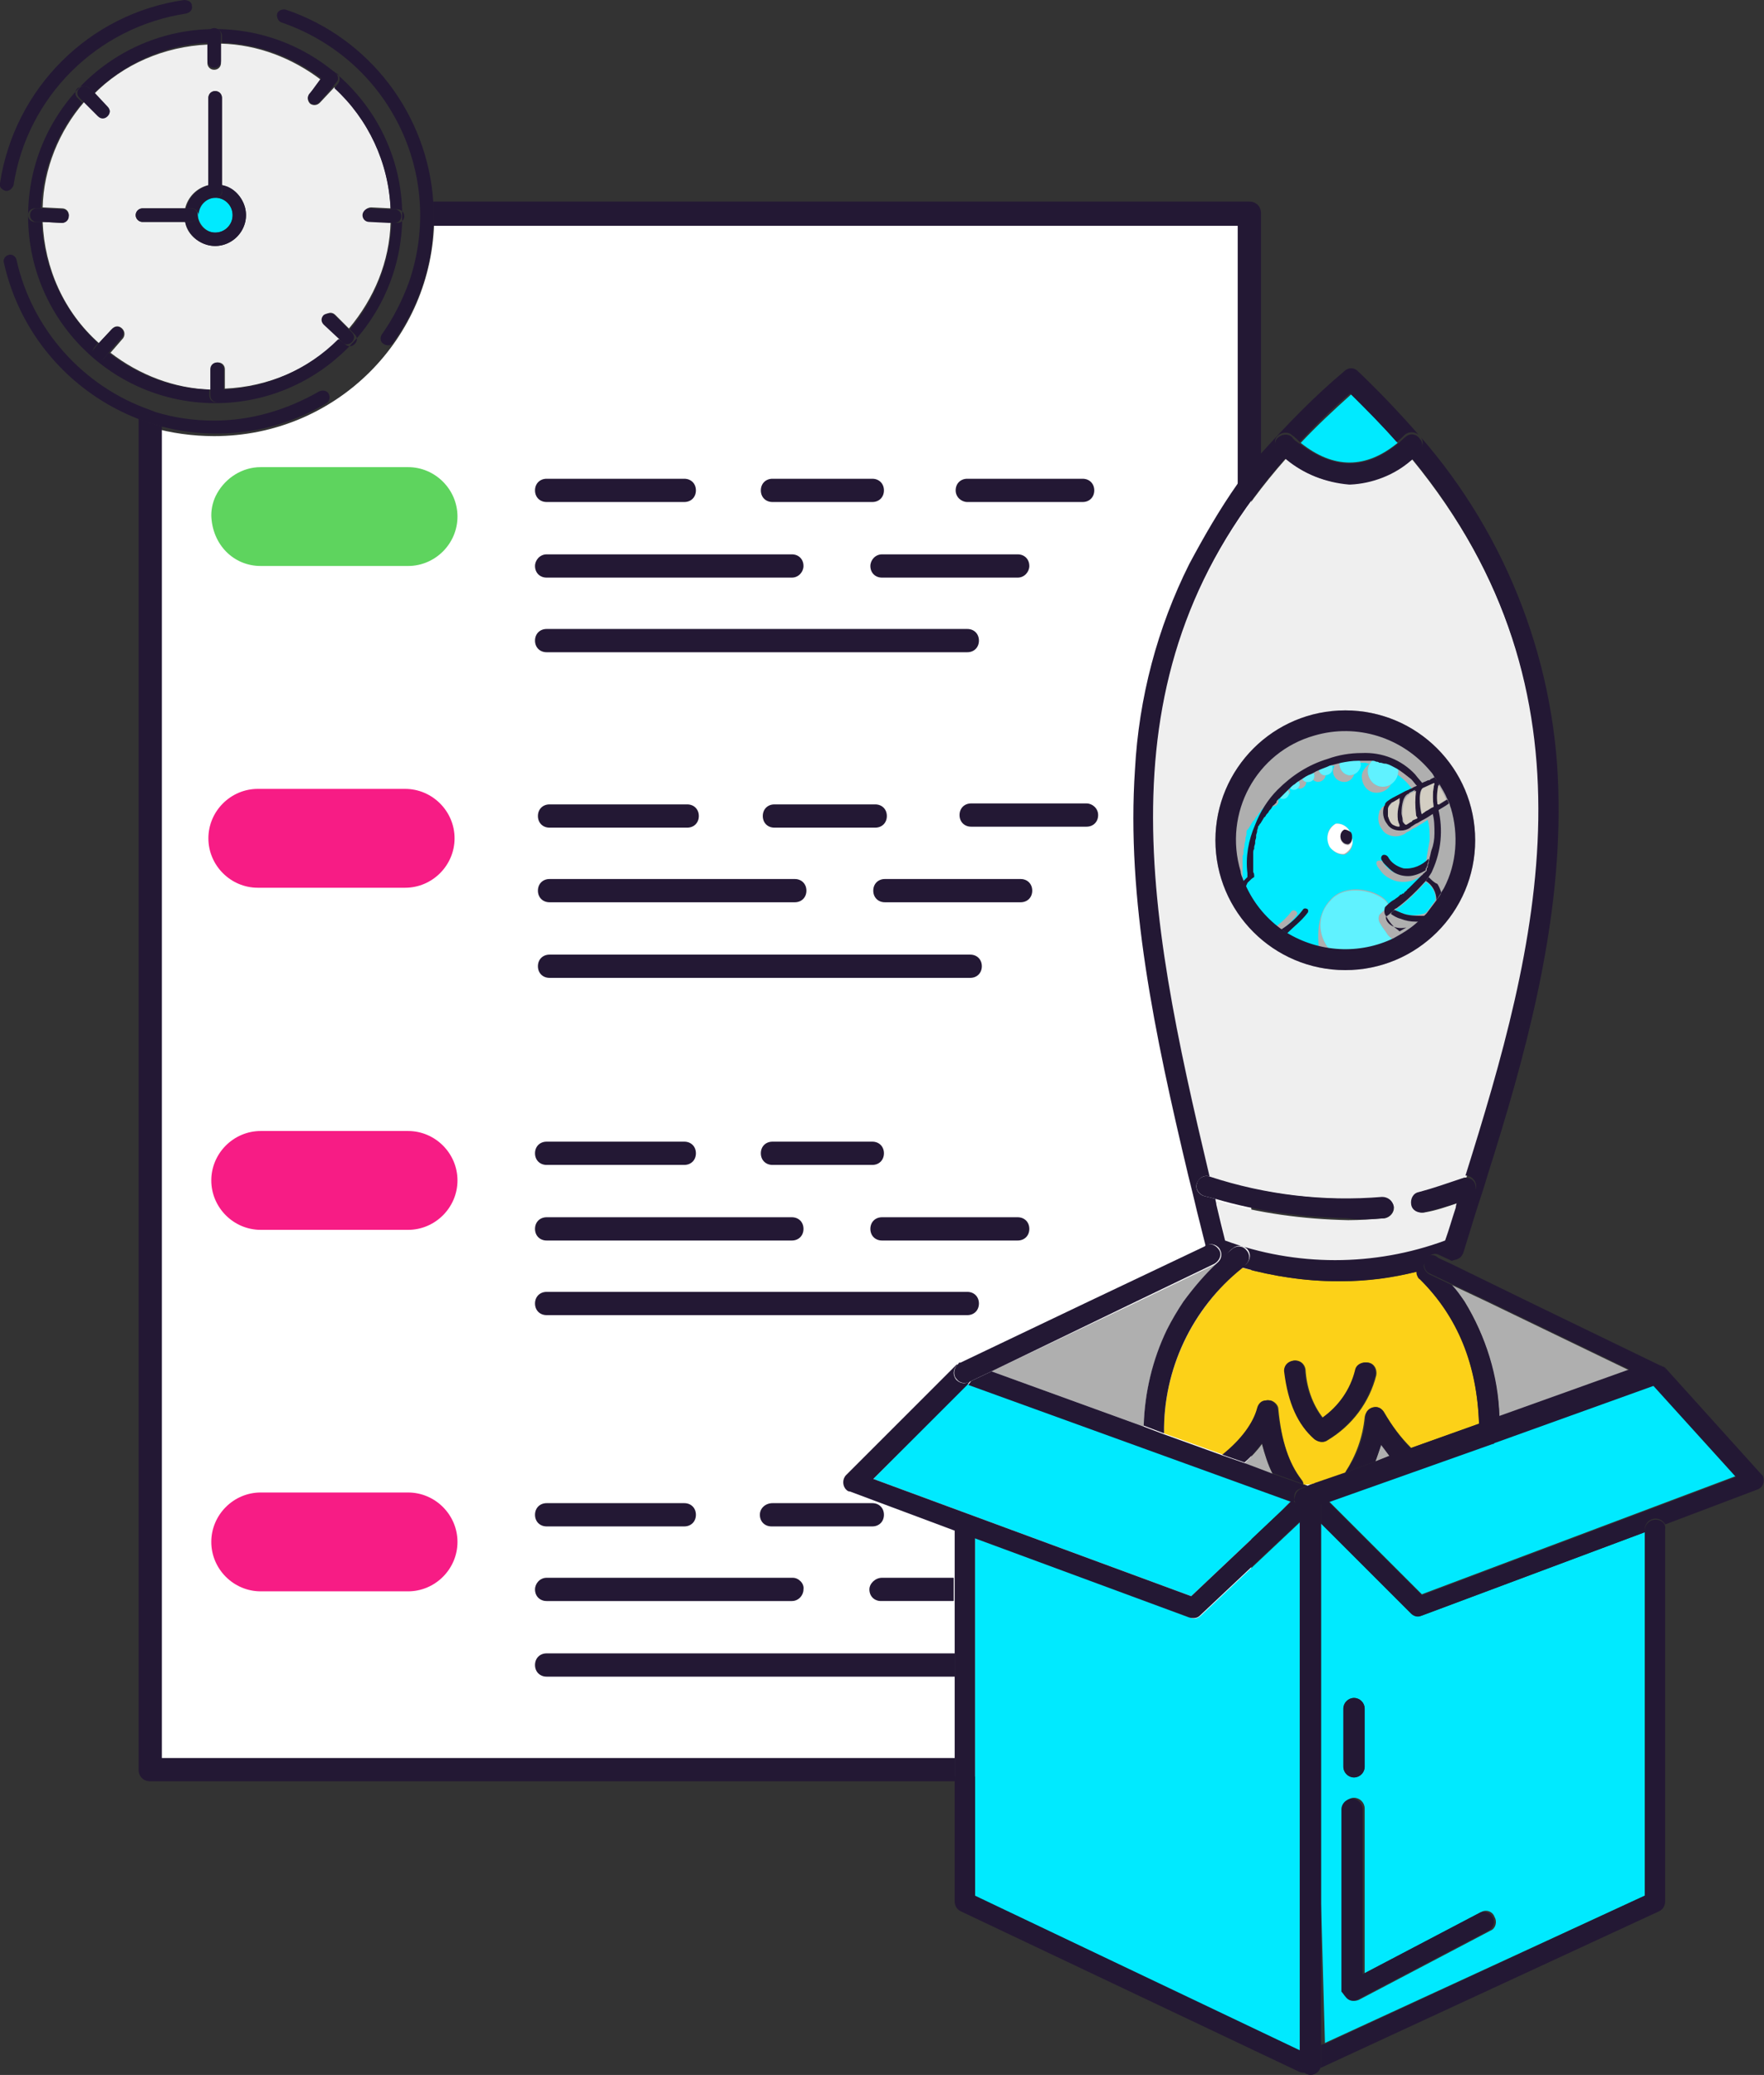 <?xml version="1.0" encoding="UTF-8"?> <!-- Generator: Adobe Illustrator 22.0.1, SVG Export Plug-In . SVG Version: 6.00 Build 0) --> <svg xmlns="http://www.w3.org/2000/svg" xmlns:xlink="http://www.w3.org/1999/xlink" id="Layer_1" x="0px" y="0px" viewBox="0 0 182 214.1" xml:space="preserve"><rect x="0" y="0" width="182" height="214.1" fill="#333333" stroke="none"/> <title>Changelogs_Releases</title> <path fill="#FFFFFF" d="M44.8,21.9c0,0.2,0,0.4,0,0.6C44.7,35,34.6,45,22.1,45c-2.2,0-4.4-0.3-6.5-0.9v139.2h113.5V21.9H44.8z"></path> <circle fill="#AFAFAF" cx="138.7" cy="86.5" r="16.3"></circle> <polygon fill="none" points="136.3,196.3 136.3,211 136.6,210.9 136.7,210.9 136.7,210.8 "></polygon> <path fill="none" d="M148.4,90c-0.1,0.2-0.2,0.4-0.3,0.6c0.3,0.3,0.6,0.7,0.8,1.2c1.3-2.6,1.5-5.5,0.7-8.2c-0.2,0.1-0.3,0.2-0.5,0.3 C149.5,85.9,149.2,88.1,148.4,90z"></path> <path fill="none" d="M98.9,140.7C99,140.7,99,140.7,98.9,140.7L98.9,140.7c0.1-0.1,0.1-0.1,0.1-0.1l13.2-6.3l12-5.7 c-0.3-1.2-0.6-2.4-0.9-3.6c-0.3-1.2-0.6-2.5-0.9-3.7c-3.4-14.6-6.4-28.5-5.5-41.9c0.6-10.6,4.3-20.9,10.7-29.4V23.3H56.8 c-1.6,11.1-8.8,20.5-19,25.1h4.3c2.8,0,5.1,2.3,5.1,5.1s-2.3,5.1-5.1,5.1H26.9c-2.8,0-5-2.3-5.1-5.1c0-0.8,0.2-1.6,0.6-2.3 c-1.9-0.1-3.9-0.4-5.7-0.9v131.3h81.8V173H56.4c-0.7,0-1.2-0.5-1.2-1.2s0.5-1.2,1.2-1.2h42.1v-5.3H91c-0.7,0-1.2-0.6-1.2-1.2 c0-0.7,0.5-1.2,1.2-1.2h7.5V158l-10.7-4c-0.6-0.2-0.8-0.8-0.6-1.4c0.1-0.1,0.1-0.3,0.2-0.4l11.4-11.4 C98.8,140.8,98.8,140.8,98.9,140.7C98.9,140.8,98.9,140.8,98.9,140.7L98.9,140.7z M26.6,81.5h15.2c2.8,0,5.1,2.3,5.1,5.1 s-2.3,5.1-5.1,5.1H26.6c-2.8,0-5.1-2.3-5.1-5.1S23.8,81.5,26.6,81.5z M42.1,164.1H26.9c-2.8,0-5.1-2.3-5.1-5.1s2.3-5.1,5.1-5.1l0,0 h15.2c2.8,0,5.1,2.3,5.1,5.1S44.9,164.1,42.1,164.1z M42.1,126.8H26.9c-2.8,0-5.1-2.3-5.1-5.1s2.3-5.1,5.1-5.1l0,0h15.2 c2.8,0,5.1,2.3,5.1,5.1S44.9,126.8,42.1,126.8z M105,128H91c-0.7,0-1.2-0.5-1.2-1.2s0.5-1.2,1.2-1.2h14c0.7,0,1.2,0.5,1.2,1.2 S105.7,128,105,128z M56.7,90.7H82c0.7,0,1.2,0.5,1.2,1.2c0,0.7-0.5,1.2-1.2,1.2c0,0,0,0,0,0H56.7c-0.7,0-1.2-0.5-1.2-1.2 S56,90.7,56.7,90.7C56.7,90.7,56.7,90.7,56.7,90.7z M55.5,84.1c0-0.7,0.5-1.2,1.2-1.2c0,0,0,0,0,0h14.2c0.7,0,1.2,0.5,1.2,1.2 s-0.5,1.2-1.2,1.2H56.7C56,85.4,55.5,84.8,55.5,84.1L55.5,84.1z M78.7,84.1c0-0.7,0.5-1.2,1.2-1.2h0h10.3c0.7,0,1.2,0.5,1.2,1.2 s-0.5,1.2-1.2,1.2H79.9C79.3,85.4,78.7,84.8,78.7,84.1L78.7,84.1z M56.7,98.4h43.4c0.7,0,1.2,0.5,1.2,1.2s-0.5,1.2-1.2,1.2H56.7 c-0.7,0-1.2-0.5-1.2-1.2S56,98.4,56.7,98.4z M79.7,117.8H90c0.7,0,1.2,0.5,1.2,1.2s-0.5,1.2-1.2,1.2l0,0H79.7 c-0.7,0-1.2-0.5-1.2-1.2S79,117.8,79.7,117.8z M105.3,93.1h-14c-0.7,0-1.2-0.5-1.2-1.2c0-0.7,0.5-1.2,1.2-1.2c0,0,0,0,0,0h14 c0.7,0,1.2,0.5,1.2,1.2C106.5,92.5,106,93.1,105.3,93.1C105.3,93.1,105.3,93.1,105.3,93.1z M112.1,85.4h-11.9 c-0.7,0-1.2-0.5-1.2-1.2s0.5-1.2,1.2-1.2l0,0h11.9c0.7,0,1.2,0.5,1.2,1.2S112.7,85.4,112.1,85.4C112.1,85.4,112.1,85.4,112.1,85.4z M105,59.6H91c-0.7,0-1.2-0.6-1.2-1.2c0-0.7,0.5-1.2,1.2-1.2h14c0.7,0,1.2,0.6,1.2,1.2C106.2,59.1,105.7,59.6,105,59.6z M99.8,49.4 h11.9c0.7,0,1.2,0.5,1.2,1.2s-0.5,1.2-1.2,1.2l0,0H99.8c-0.7,0-1.2-0.5-1.2-1.2S99.2,49.4,99.8,49.4z M79.7,49.4H90 c0.7,0,1.2,0.5,1.2,1.2s-0.5,1.2-1.2,1.2l0,0H79.7c-0.7,0-1.2-0.5-1.2-1.2S79,49.4,79.7,49.4z M56.4,49.4h14.2 c0.7,0,1.2,0.5,1.2,1.2s-0.5,1.2-1.2,1.2H56.4c-0.7,0-1.2-0.5-1.2-1.2S55.7,49.4,56.4,49.4L56.4,49.4z M56.4,57.2h25.3 c0.7,0,1.2,0.6,1.2,1.2c0,0.7-0.5,1.2-1.2,1.2H56.4c-0.7,0-1.2-0.6-1.2-1.2C55.2,57.7,55.7,57.2,56.4,57.2L56.4,57.2z M56.4,64.9 h43.4c0.7,0,1.2,0.5,1.2,1.2s-0.5,1.2-1.2,1.2H56.4c-0.7,0-1.2-0.5-1.2-1.2S55.7,64.9,56.4,64.9L56.4,64.9z M56.4,117.8h14.2 c0.7,0,1.2,0.5,1.2,1.2s-0.5,1.2-1.2,1.2H56.4c-0.7,0-1.2-0.5-1.2-1.2S55.7,117.8,56.4,117.8L56.4,117.8z M56.4,125.6h25.3 c0.7,0,1.2,0.5,1.2,1.2s-0.5,1.2-1.2,1.2H56.4c-0.7,0-1.2-0.5-1.2-1.2S55.7,125.6,56.4,125.6L56.4,125.6z M81.8,165.3H56.4 c-0.7,0-1.2-0.6-1.2-1.2c0-0.7,0.5-1.2,1.2-1.2h25.3c0.7,0,1.2,0.6,1.2,1.2C83,164.7,82.4,165.2,81.8,165.3z M55.2,156.3 c0-0.7,0.5-1.2,1.2-1.2c0,0,0,0,0,0h14.2c0.7,0,1.2,0.5,1.2,1.2s-0.5,1.2-1.2,1.2H56.4C55.7,157.5,55.2,157,55.2,156.3 C55.2,156.3,55.2,156.3,55.2,156.3L55.2,156.3z M90,155.1c0.7,0,1.2,0.5,1.2,1.2s-0.5,1.2-1.2,1.2H79.7c-0.7,0-1.2-0.5-1.2-1.2 s0.5-1.2,1.2-1.2H90z M56.4,135.7c-0.7,0-1.2-0.5-1.2-1.2s0.5-1.2,1.2-1.2h43.4c0.7,0,1.2,0.5,1.2,1.2s-0.5,1.2-1.2,1.2H56.4z"></path> <path fill="#EFEFEF" d="M11.1,11.9c-0.3,0.3-0.7,0.3-1,0l-1.4-1.4c-2.6,3-4.2,6.9-4.3,10.9l2,0.1c0.4,0,0.7,0.3,0.7,0.7 C7,22.7,6.7,23,6.4,23h0l-2-0.1c0.2,4.8,2.2,9.3,5.8,12.5l1.4-1.5c0.3-0.3,0.7-0.3,1,0c0.3,0.3,0.3,0.7,0.1,1l-1.3,1.5 c3,2.3,6.6,3.7,10.4,3.8l0-2.1c0-0.4,0.3-0.7,0.7-0.7s0.7,0.3,0.7,0.7l0,0l0,2c4.5-0.2,8.7-2,11.9-5.2l-1.5-1.4 c-0.3-0.3-0.3-0.7,0-1s0.7-0.3,1,0l1.4,1.4c2.6-3.1,4.2-6.9,4.3-11l-2-0.1c-0.4,0-0.7-0.3-0.7-0.7s0.3-0.7,0.7-0.7l0,0l2,0.1 c-0.2-4.8-2.3-9.2-5.8-12.5L33,10.6c-0.3,0.3-0.7,0.3-1,0.1c-0.3-0.3-0.3-0.7-0.1-1l1.3-1.4c-3-2.3-6.6-3.7-10.4-3.8l0,2 c0,0.4-0.3,0.7-0.7,0.7h0c-0.4,0-0.7-0.3-0.7-0.7c0,0,0,0,0,0l0-1.9c-4.4,0.2-8.7,2-11.8,5.2l1.4,1.4C11.4,11.2,11.4,11.6,11.1,11.9 z M14.7,21.5h4.4c0.3-1.2,1.2-2.1,2.4-2.4v-9c0-0.4,0.3-0.7,0.7-0.7c0.4,0,0.7,0.3,0.7,0.7v9c1.7,0.4,2.8,2.1,2.4,3.8 c-0.4,1.7-2.1,2.8-3.8,2.4c-1.2-0.3-2.2-1.2-2.4-2.4h-4.4c-0.4,0-0.7-0.3-0.7-0.7C14,21.8,14.4,21.5,14.7,21.5L14.7,21.5z"></path> <path fill="#231834" d="M56.7,85.4h14.2c0.7,0,1.2-0.5,1.2-1.2s-0.5-1.2-1.2-1.2H56.7c-0.7,0-1.2,0.5-1.2,1.2S56,85.4,56.7,85.4z"></path> <path fill="#231834" d="M90.3,85.4c0.7,0,1.2-0.5,1.2-1.2s-0.5-1.2-1.2-1.2H79.9c-0.7,0-1.2,0.5-1.2,1.2s0.5,1.2,1.2,1.2H90.3z"></path> <path fill="#231834" d="M112.1,82.9h-11.9c-0.7,0-1.2,0.5-1.2,1.2s0.5,1.2,1.2,1.2l0,0h11.9c0.7,0,1.2-0.5,1.2-1.2 S112.7,82.9,112.1,82.9L112.1,82.9z"></path> <path fill="#231834" d="M56.7,93.1H82c0.7,0,1.2-0.5,1.2-1.2c0-0.7-0.5-1.2-1.2-1.2c0,0,0,0,0,0H56.7c-0.7,0-1.2,0.5-1.2,1.2 S56,93.1,56.7,93.1C56.7,93.1,56.7,93.1,56.7,93.1z"></path> <path fill="#231834" d="M105.3,90.7h-14c-0.7,0-1.2,0.5-1.2,1.2c0,0.7,0.5,1.2,1.2,1.2c0,0,0,0,0,0h14c0.7,0,1.2-0.5,1.2-1.2 C106.5,91.2,106,90.7,105.3,90.7C105.3,90.7,105.3,90.7,105.3,90.7z"></path> <path fill="#231834" d="M56.7,100.9h43.4c0.7,0,1.2-0.5,1.2-1.2s-0.5-1.2-1.2-1.2H56.7c-0.7,0-1.2,0.5-1.2,1.2S56,100.9,56.7,100.9z "></path> <path fill="#F71C85" d="M26.6,91.6h15.2c2.8,0,5.1-2.3,5.1-5.1s-2.3-5.1-5.1-5.1H26.6c-2.8,0-5.1,2.3-5.1,5.1S23.8,91.6,26.6,91.6z"></path> <path fill="#231834" d="M16.7,181.5V44c-0.8-0.2-1.6-0.5-2.4-0.8c0,0.1,0,0.1,0,0.2v139.2c0,0.7,0.5,1.2,1.2,1.2h83v-2.4H16.7z"></path> <path fill="#231834" d="M15.6,42.2c0.2,0.1,0.3,0.1,0.5,0.2C15.9,42.3,15.8,42.3,15.6,42.2z"></path> <path fill="#231834" d="M44.7,22.3c0,0.3,0,0.7,0,1h83v26.8c0.8-1,1.6-2.1,2.4-3.1V22c0-0.7-0.5-1.2-1.2-1.2c0,0,0,0,0,0H44.7 C44.7,21.3,44.7,21.8,44.7,22.3z"></path> <path fill="#00EAFF" d="M22.2,24c1,0,1.8-0.8,1.8-1.8c0-1-0.8-1.8-1.8-1.8c-1,0-1.8,0.8-1.8,1.8l0,0C20.5,23.2,21.3,24,22.2,24z"></path> <path fill="#231834" d="M44.7,20.8C44.1,11.8,38.1,3.9,29.5,1c-0.4-0.1-0.8,0.1-0.9,0.4s0.1,0.8,0.4,0.9C40.1,6.1,46,18,42.2,29.1 c-0.7,1.9-1.6,3.7-2.8,5.4c-0.2,0.3-0.2,0.8,0.2,1c0.3,0.2,0.8,0.2,1-0.2c0,0,0,0,0,0c2.5-3.5,4-7.7,4.1-12c0-0.3,0-0.7,0-1 C44.7,21.8,44.7,21.3,44.7,20.8z"></path> <path fill="#231834" d="M0.7,19.7c0.3,0,0.6-0.3,0.7-0.6C2.8,10,10,2.8,19.2,1.4c0.4-0.1,0.7-0.4,0.6-0.8C19.8,0.2,19.4,0,19,0 C9.2,1.4,1.5,9.1,0,18.9c-0.1,0.4,0.2,0.7,0.6,0.8C0.6,19.7,0.7,19.7,0.7,19.7z"></path> <path fill="#231834" d="M33.7,41.6c0.3-0.2,0.4-0.6,0.2-1c-0.2-0.3-0.6-0.4-1-0.2c0,0,0,0,0,0c-3.3,1.9-7,3-10.8,3 c-2.1,0-4.2-0.3-6.1-0.9c-0.2-0.1-0.3-0.1-0.5-0.2C8.6,39.9,3.3,34,1.7,26.8c-0.1-0.4-0.5-0.6-0.8-0.5c-0.4,0.1-0.6,0.5-0.5,0.8 c2.7,12.1,14.7,19.8,26.8,17.1C29.4,43.7,31.7,42.8,33.7,41.6L33.7,41.6z"></path> <path fill="#231834" d="M2.9,22.3c0,10.7,8.7,19.3,19.3,19.3c10.7,0,19.3-8.7,19.3-19.3c0-10.7-8.7-19.3-19.3-19.3c0,0,0,0,0,0 C11.6,3,2.9,11.6,2.9,22.3z M9.2,9.1l0.5,0.5c3.2-3.1,7.4-5,11.8-5.2l0-0.7c0-0.4,0.3-0.7,0.7-0.7c0.4,0,0.7,0.3,0.7,0.7l0,0.7 c3.8,0.1,7.4,1.5,10.4,3.8l0.5-0.5c0.3-0.3,0.7-0.3,1-0.1c0.3,0.3,0.3,0.7,0.1,1l-0.4,0.5c3.5,3.2,5.6,7.7,5.8,12.5l0.7,0 c0.4,0,0.7,0.3,0.7,0.7c0,0.4-0.3,0.7-0.7,0.7h0l-0.6,0c-0.2,4-1.7,7.9-4.3,11l0.5,0.5c0.3,0.3,0.3,0.7,0,1s-0.7,0.3-1,0L34.9,35 c-3.2,3.2-7.4,5-11.9,5.2l0,0.6c0,0.4-0.3,0.7-0.7,0.7h0c-0.4,0-0.7-0.3-0.7-0.7v0l0-0.6c-3.8-0.1-7.4-1.5-10.4-3.8l-0.4,0.5 c-0.3,0.3-0.7,0.3-1,0c-0.3-0.3-0.3-0.7-0.1-1l0.4-0.5c-3.5-3.2-5.6-7.7-5.8-12.5l-0.7,0c-0.4,0-0.7-0.3-0.7-0.7 c0-0.4,0.3-0.7,0.7-0.7l0.6,0c0.2-4,1.7-7.9,4.3-10.9l-0.5-0.5c-0.3-0.3-0.3-0.7,0-1C8.5,8.8,8.9,8.8,9.2,9.1 C9.2,9.1,9.2,9.1,9.2,9.1z"></path> <path fill="#231834" d="M22.2,20.4c1,0,1.8,0.8,1.8,1.8S23.2,24,22.2,24s-1.8-0.8-1.8-1.8c0,0,0,0,0,0c0,0.4-0.3,0.7-0.7,0.7 c0,0,0,0,0,0h-0.6c0.4,1.7,2.1,2.8,3.8,2.4c1.7-0.4,2.8-2.1,2.4-3.8c-0.3-1.2-1.2-2.2-2.4-2.4v0.6C23,20.1,22.6,20.4,22.2,20.4 C22.2,20.4,22.2,20.4,22.2,20.4z"></path> <path fill="#231834" d="M20.5,22.2c0-1,0.8-1.8,1.8-1.8c-0.4,0-0.7-0.3-0.7-0.7l0,0v-0.6c-1.2,0.3-2.1,1.2-2.4,2.4h0.6 C20.1,21.5,20.5,21.8,20.5,22.2L20.5,22.2z"></path> <path fill="#231834" d="M37.4,22.2c0,0.4,0.3,0.7,0.7,0.7c0,0,0,0,0,0l2,0.1l0.6,0h0c0.4,0,0.7-0.3,0.7-0.7c0-0.4-0.3-0.7-0.7-0.7 l-0.7,0l-2-0.1C37.8,21.5,37.4,21.8,37.4,22.2z"></path> <path fill="#231834" d="M6.4,23c0.4,0,0.7-0.3,0.7-0.7c0-0.4-0.3-0.7-0.7-0.7l-2-0.1l-0.6,0c-0.4,0-0.7,0.3-0.7,0.7 c0,0.4,0.3,0.7,0.7,0.7l0.7,0L6.4,23L6.4,23z"></path> <path fill="#231834" d="M22.1,7L22.1,7c0.4,0,0.7-0.3,0.7-0.7l0-2l0-0.7c0-0.4-0.3-0.7-0.7-0.7c-0.4,0-0.7,0.3-0.7,0.7l0,0.7l0,1.9 C21.4,6.7,21.7,7,22.1,7C22.1,7,22.1,7,22.1,7z"></path> <path fill="#231834" d="M22.4,37.4c-0.4,0-0.7,0.3-0.7,0.7c0,0,0,0,0,0l0,2.1l0,0.6c0,0.4,0.3,0.7,0.7,0.7c0,0,0,0,0,0h0 c0.4,0,0.7-0.3,0.7-0.7l0-0.6l0-2C23.1,37.8,22.8,37.4,22.4,37.4L22.4,37.4z"></path> <path fill="#231834" d="M8.2,10.1l0.5,0.5l1.4,1.4c0.3,0.3,0.7,0.3,1,0s0.3-0.7,0-1L9.7,9.5L9.2,9.1c-0.3-0.3-0.7-0.3-1,0 C7.9,9.4,7.9,9.8,8.2,10.1z"></path> <path fill="#231834" d="M33.4,32.5c-0.3,0.3-0.3,0.7,0,1c0,0,0,0,0,0l1.5,1.4l0.4,0.4c0.3,0.3,0.7,0.3,1,0s0.3-0.7,0-1l-0.5-0.5 l-1.4-1.4C34.1,32.3,33.7,32.3,33.4,32.5z"></path> <path fill="#231834" d="M12.5,33.9c-0.3-0.3-0.7-0.2-1,0.1l-1.4,1.5l-0.4,0.5c-0.3,0.3-0.2,0.7,0.1,1c0.3,0.3,0.7,0.2,1-0.1l0.4-0.5 l1.3-1.5C12.8,34.6,12.8,34.1,12.5,33.9C12.5,33.9,12.5,33.9,12.5,33.9z"></path> <path fill="#231834" d="M32,10.6c0.3,0.3,0.7,0.2,1-0.1l1.3-1.5l0.4-0.5c0.3-0.3,0.2-0.7-0.1-1c-0.3-0.3-0.7-0.2-1,0.1l-0.5,0.5 L32,9.6C31.7,9.9,31.7,10.3,32,10.6z"></path> <path fill="#231834" d="M22.2,20.4c0.4,0,0.7-0.3,0.7-0.7c0,0,0,0,0,0v-9.6c0-0.4-0.3-0.7-0.7-0.7c-0.4,0-0.7,0.3-0.7,0.7v9.6 C21.5,20.1,21.9,20.4,22.2,20.4L22.2,20.4z"></path> <path fill="#231834" d="M14.7,22.9h5c0.4,0,0.7-0.3,0.7-0.7c0-0.4-0.3-0.7-0.7-0.7h-5c-0.4,0-0.7,0.3-0.7,0.7 C14,22.6,14.4,22.9,14.7,22.9z"></path> <path fill="#231834" d="M56.4,51.8h14.2c0.7,0,1.2-0.5,1.2-1.2s-0.5-1.2-1.2-1.2H56.4c-0.7,0-1.2,0.5-1.2,1.2S55.7,51.8,56.4,51.8z"></path> <path fill="#231834" d="M79.7,51.8H90c0.7,0,1.2-0.5,1.2-1.2s-0.5-1.2-1.2-1.2l0,0H79.7c-0.7,0-1.2,0.5-1.2,1.2S79,51.8,79.7,51.8z"></path> <path fill="#231834" d="M99.8,51.8h11.9c0.7,0,1.2-0.5,1.2-1.2s-0.5-1.2-1.2-1.2l0,0H99.8c-0.7,0-1.2,0.5-1.2,1.2 S99.2,51.8,99.8,51.8z"></path> <path fill="#231834" d="M56.4,59.6h25.3c0.7,0,1.2-0.6,1.2-1.2c0-0.7-0.5-1.2-1.2-1.2H56.4c-0.7,0-1.2,0.6-1.2,1.2 C55.2,59.1,55.7,59.6,56.4,59.6z"></path> <path fill="#231834" d="M105,57.2H91c-0.7,0-1.2,0.6-1.2,1.2c0,0.7,0.5,1.2,1.2,1.2h14c0.7,0,1.2-0.6,1.2-1.2 C106.2,57.7,105.7,57.2,105,57.2z"></path> <path fill="#231834" d="M56.4,67.3h43.4c0.7,0,1.2-0.5,1.2-1.2s-0.5-1.2-1.2-1.2H56.4c-0.7,0-1.2,0.5-1.2,1.2S55.7,67.3,56.4,67.3z"></path> <path fill="#5ED45E" d="M26.9,58.4h15.2c2.8,0,5.1-2.3,5.1-5.1s-2.3-5.1-5.1-5.1H26.9c-1.9,0-3.6,1.1-4.5,2.7 c-0.4,0.7-0.6,1.5-0.6,2.3C21.9,56.2,24.1,58.4,26.9,58.4z"></path> <path fill="#231834" d="M56.4,120.2h14.2c0.7,0,1.2-0.5,1.2-1.2s-0.5-1.2-1.2-1.2H56.4c-0.7,0-1.2,0.5-1.2,1.2 S55.7,120.2,56.4,120.2z"></path> <path fill="#231834" d="M79.7,120.2H90c0.7,0,1.2-0.5,1.2-1.2s-0.5-1.2-1.2-1.2l0,0H79.7c-0.7,0-1.2,0.5-1.2,1.2 S79,120.2,79.7,120.2z"></path> <path fill="#231834" d="M56.4,128h25.3c0.7,0,1.2-0.5,1.2-1.2s-0.5-1.2-1.2-1.2H56.4c-0.7,0-1.2,0.5-1.2,1.2S55.7,128,56.4,128z"></path> <path fill="#231834" d="M105,125.6H91c-0.7,0-1.2,0.5-1.2,1.2s0.5,1.2,1.2,1.2h14c0.7,0,1.2-0.5,1.2-1.2S105.7,125.6,105,125.6z"></path> <path fill="#231834" d="M101,134.5c0-0.7-0.5-1.2-1.2-1.2c0,0,0,0,0,0H56.4c-0.7,0-1.2,0.5-1.2,1.2s0.5,1.2,1.2,1.2h43.4 C100.5,135.7,101,135.2,101,134.5z"></path> <path fill="#F71C85" d="M42.1,116.7H26.9c-2.8,0-5.1,2.3-5.1,5.1s2.3,5.1,5.1,5.1l0,0h15.2c2.8,0,5.1-2.3,5.1-5.1 S44.9,116.7,42.1,116.7z"></path> <path fill="#231834" d="M56.4,157.5h14.2c0.7,0,1.2-0.5,1.2-1.2s-0.5-1.2-1.2-1.2H56.4c-0.7,0-1.2,0.5-1.2,1.2 S55.7,157.5,56.4,157.5z"></path> <path fill="#231834" d="M78.4,156.3c0,0.7,0.5,1.2,1.2,1.2c0,0,0,0,0,0H90c0.7,0,1.2-0.5,1.2-1.2s-0.5-1.2-1.2-1.2l0,0H79.7 C79,155.1,78.4,155.6,78.4,156.3C78.4,156.3,78.4,156.3,78.4,156.3z"></path> <path fill="#231834" d="M81.8,162.8H56.4c-0.7,0-1.2,0.6-1.2,1.2c0,0.7,0.5,1.2,1.2,1.2h25.3c0.7,0,1.2-0.6,1.2-1.2 C83,163.4,82.4,162.8,81.8,162.8z"></path> <path fill="#231834" d="M89.7,164c0,0.7,0.5,1.2,1.2,1.2h7.5v-2.4H91C90.3,162.8,89.7,163.4,89.7,164z"></path> <path fill="#231834" d="M55.2,171.8c0,0.7,0.5,1.2,1.2,1.2c0,0,0,0,0,0h42.1v-2.4H56.4C55.7,170.6,55.2,171.1,55.2,171.8 C55.2,171.8,55.2,171.8,55.2,171.8z"></path> <path fill="#F71C85" d="M42.1,154H26.9c-2.8,0-5.1,2.3-5.1,5.1s2.3,5.1,5.1,5.1l0,0h15.2c2.8,0,5.1-2.3,5.1-5.1S44.9,154,42.1,154z"></path> <polygon fill="#FFFFFF" points="134.9,153.3 135.6,153 134.6,153.2 "></polygon> <path fill="#AFAFAF" d="M125.3,130.5l-8.1,3.9l-14.9,7.1l15.7,5.7c0.1-3.5,0.9-6.8,2.4-9.9c0.5-1,1.1-2,1.7-2.9 c1.1-1.5,2.3-2.9,3.6-4.2l0,0C125.6,130.3,125.5,130.4,125.3,130.5z"></path> <path fill="#AFAFAF" d="M128.4,151l2.9,1.1c-0.5-1-0.8-2-1.1-3.1C129.7,149.7,129.1,150.3,128.4,151z"></path> <path fill="#AFAFAF" d="M154.7,146.2l13.4-4.8l-14.7-7.1l-3.6-1.7c0.4,0.6,0.9,1.1,1.3,1.7C153.3,137.9,154.5,142,154.7,146.2z"></path> <path fill="#AFAFAF" d="M141.9,150.8l1.5-0.6c-0.3-0.4-0.6-0.8-0.9-1.2C142.3,149.7,142.1,150.3,141.9,150.8z"></path> <polygon fill="#FFFFFF" points="132.1,156 133.3,155 133.2,154.9 "></polygon> <path fill="#FFFFFF" d="M129.3,89.7c0-0.1,0-0.3,0-0.4C129.3,89.4,129.3,89.5,129.3,89.7L129.3,89.7z"></path> <path fill="#00EAFF" d="M147.1,91c-0.9,1-1.9,2-3,2.8l-0.2,0.1c0.2,0.1,0.5,0.2,0.7,0.3c0.7,0.3,1.5,0.3,2.2,0.1 c0.1,0,0.3-0.1,0.4-0.2c0.3-0.4,0.6-0.8,0.9-1.2C148.2,92.2,147.8,91.4,147.1,91z"></path> <path fill="#231834" d="M147.4,90.5c-0.1,0.1-0.2,0.3-0.3,0.4c0.7,0.4,1.1,1.2,1.1,2c0.2-0.3,0.3-0.5,0.5-0.8 c-0.1-0.3-0.2-0.6-0.4-0.9C148,91.1,147.7,90.8,147.4,90.5z"></path> <path fill="#231834" d="M144.6,94.2c-0.2-0.1-0.5-0.2-0.7-0.3c-0.2,0.1-0.3,0.2-0.4,0.4c0.3,0.2,0.6,0.4,1,0.5 c0.5,0.2,1,0.3,1.6,0.3c0.2,0,0.4,0,0.5,0c0.3-0.2,0.5-0.5,0.8-0.8c-0.1,0.1-0.3,0.1-0.4,0.2C146.1,94.5,145.3,94.5,144.6,94.2z"></path> <path fill="#00EAFF" d="M137.3,92.8c1.8-2,5.8-0.7,6,0.7l0,0c0.1-0.1,0.3-0.2,0.4-0.3l0,0c0,0,0.1-0.1,0.1-0.1l0.1-0.1l0.1,0 l0.1-0.1l0.1,0c0,0,0.1-0.1,0.1-0.1l0,0c0,0,0.1,0,0.1-0.1l0,0l0.1-0.1l0,0l0.1-0.1l0,0c0,0,0.1,0,0.1-0.1l0,0l0.1-0.1l0,0 c0,0,0.1-0.1,0.1-0.1l0,0l0.1-0.1l0,0c0,0,0.1-0.1,0.1-0.1l0,0c0,0,0.1-0.1,0.1-0.1l0,0c0,0,0.1-0.1,0.1-0.1l0,0 c0,0,0.1-0.1,0.1-0.1l0,0c0,0,0.1-0.1,0.1-0.1l0,0c0,0,0.1-0.1,0.1-0.1l0,0c0,0,0.1-0.1,0.1-0.1l0,0c0,0,0.1-0.1,0.1-0.1l0,0 c0,0,0.1-0.1,0.1-0.1l0,0c0,0,0.1-0.1,0.1-0.1l0,0c0,0,0.1-0.1,0.1-0.1l0,0c0,0,0-0.1,0.1-0.1l0,0c0,0,0.1-0.1,0.1-0.1l0,0 c0,0,0-0.1,0.1-0.1l0,0c0,0,0-0.1,0.1-0.1l0,0c0,0,0-0.1,0.1-0.1l0,0c0,0,0-0.1,0-0.1l0,0c-0.5,0.4-1.2,0.6-1.8,0.6 c-0.5,0-1-0.1-1.5-0.4c-0.4-0.2-0.7-0.5-0.9-0.8c-0.1-0.1-0.2-0.3-0.3-0.4l0,0l0,0c0-0.1-0.1-0.2-0.1-0.3c0-0.2,0.1-0.3,0.3-0.3 c0.2,0,0.3,0,0.4,0.2l0,0c0.4,0.6,0.9,1,1.6,1.2c1,0.1,2-0.3,2.7-1c0,0,0,0,0,0c0.1-0.3,0.2-0.5,0.2-0.8c0.1-0.6,0.2-1.1,0.3-1.7 c0-0.7,0-1.4-0.2-2.1c-0.3,0.2-0.6,0.4-0.8,0.5c-0.4,0.3-0.7,0.4-0.7,0.4c-0.2,0.1-0.4,0.3-0.7,0.4c0,0-0.1,0.1-0.1,0.1 c-0.3,0.2-0.7,0.3-1,0.3c-0.5,0-1.1-0.2-1.4-0.7c-0.4-0.5-0.5-1.2-0.3-1.8c0-0.1,0-0.2,0.1-0.2c0.1-0.1,0.1-0.2,0.2-0.3 c0.4-0.3,0.8-0.5,1.2-0.7c0.6-0.3,0.5-0.3,1-0.5c0.1,0,0.2-0.1,0.2-0.1c0.3-0.2,0.3-0.1,0.4-0.2c0.1-0.1,0.3-0.1,0.4-0.2 c0-0.1-0.1-0.1-0.1-0.2c-0.2-0.2-0.4-0.5-0.6-0.7c-0.4-0.4-0.9-0.8-1.5-1.1c0.1,0.2,0.1,0.5,0.1,0.7c-0.1,0.9-0.8,1.5-1.7,1.5 s-1.5-0.8-1.5-1.7c0-0.5,0.4-1,0.8-1.3c-0.1,0-0.2,0-0.4-0.1c-0.2,0-0.4,0-0.5,0c-0.3,0-0.6,0-1,0c0.5,0.4,0.5,1.1,0.1,1.6 c-0.4,0.5-1.1,0.5-1.6,0.1c-0.4-0.4-0.5-0.9-0.2-1.4c-0.4,0.1-0.8,0.2-1.2,0.3c0.3,0.3,0.4,0.7,0.1,1.1c-0.3,0.3-0.7,0.4-1.1,0.1 c-0.2-0.2-0.3-0.4-0.3-0.7c0,0,0-0.1,0-0.1c-0.3,0.1-0.5,0.2-0.8,0.4c0.3,0.2,0.5,0.5,0.3,0.9c-0.2,0.3-0.5,0.5-0.9,0.3 c-0.2-0.1-0.4-0.4-0.4-0.6l0,0c-0.2,0.1-0.5,0.3-0.7,0.5c0.2,0.1,0.4,0.3,0.4,0.5c0,0.3-0.3,0.5-0.6,0.5c0,0,0,0,0,0 c-0.3,0-0.5-0.2-0.5-0.5c-0.2,0.1-0.3,0.3-0.5,0.5c0.2,0.1,0.4,0.3,0.4,0.5c0,0.3-0.3,0.5-0.6,0.5c-0.2,0-0.4-0.2-0.5-0.4 c-0.1,0.1-0.1,0.2-0.2,0.2c0,0,0,0,0,0.1c-0.1,0.1-0.2,0.2-0.3,0.3c0,0,0,0.1-0.1,0.1c-0.1,0.1-0.1,0.2-0.2,0.3c0,0-0.1,0.1-0.1,0.1 c-0.1,0.1-0.1,0.2-0.2,0.3c0,0-0.1,0.1-0.1,0.1c-0.1,0.1-0.1,0.2-0.2,0.3c0,0,0,0.1-0.1,0.1c-0.1,0.1-0.1,0.2-0.2,0.3 c0,0.1-0.1,0.1-0.1,0.2c-0.1,0.1-0.1,0.2-0.2,0.3c0,0,0,0.1-0.1,0.1c-0.1,0.1-0.1,0.2-0.1,0.4c0,0,0,0.1,0,0.1 c0,0.1-0.1,0.3-0.1,0.4c0,0.1,0,0.1,0,0.2c0,0.1-0.1,0.3-0.1,0.4c0,0.1,0,0.1,0,0.2c0,0.1-0.1,0.3-0.1,0.4c0,0.1,0,0.1,0,0.2 c0,0.1,0,0.3-0.1,0.4c0,0.1,0,0.1,0,0.2c0,0.1,0,0.3,0,0.4c0,0.1,0,0.1,0,0.2c0,0.1,0,0.3,0,0.4c0,0.1,0,0.1,0,0.2 c0,0.1,0,0.3,0,0.4c0,0.1,0,0.1,0,0.2v0l0,0c0,0.1,0,0.3,0.1,0.4c0,0,0,0.1,0,0.1c-0.2,0.2-0.4,0.3-0.6,0.5c0,0-0.1,0.1-0.1,0.1 c-0.1,0.1-0.1,0.2-0.2,0.2c0,0,0,0,0,0c0.8,1.8,2.1,3.3,3.6,4.5c0.8-0.6,1.6-1.2,2.2-2c0.1-0.2,0.3-0.2,0.5-0.1 c0.1,0.1,0.2,0.3,0.1,0.4c0,0,0,0,0,0c-0.6,0.8-1.4,1.5-2.2,2c1.3,0.9,2.9,1.4,4.5,1.7C135.9,96.4,135.9,94.2,137.3,92.8z M137.8,85 c0.7-0.1,1.4,0.4,1.6,1.1c0.1,0.1,0.1,0.3,0.1,0.5c0.2,0.7-0.2,1.4-0.8,1.6c-0.9,0-1.7-0.7-1.7-1.7C136.9,85.9,137.2,85.3,137.8,85 L137.8,85z"></path> <path fill="#00EAFF" d="M143.8,96.8L143.8,96.8c-0.2-0.1-0.4-0.3-0.6-0.5C143.4,96.5,143.6,96.7,143.8,96.8z"></path> <path fill="#00EAFF" d="M142.9,78.4c-0.2-0.1-0.3-0.1-0.5-0.1c0,0-0.1,0-0.1,0c-0.1,0-0.2,0-0.3-0.1l0,0c-0.8,0.4-1.1,1.3-0.7,2.1 c0.4,0.8,1.3,1.1,2.1,0.7c0.7-0.4,1.1-1.3,0.7-2c-0.3-0.2-0.7-0.4-1.1-0.5C143,78.4,142.9,78.4,142.9,78.4z"></path> <path opacity="0.57" fill="#A9F7FF" d="M142.9,78.4c-0.2-0.1-0.3-0.1-0.5-0.1c0,0-0.1,0-0.1,0 c-0.1,0-0.2,0-0.3-0.1l0,0c-0.8,0.4-1.1,1.3-0.7,2.1c0.4,0.8,1.3,1.1,2.1,0.7c0.7-0.4,1.1-1.3,0.7-2c-0.3-0.2-0.7-0.4-1.1-0.5 C143,78.4,142.9,78.4,142.9,78.4z"></path> <path fill="#00EAFF" d="M138.2,78.8c0,0.6,0.4,1.1,1,1.2c0.6,0,1.1-0.4,1.2-1c0-0.3-0.1-0.7-0.4-0.9c-0.6,0-1.1,0.1-1.7,0.2 C138.3,78.5,138.2,78.6,138.2,78.8z"></path> <path opacity="0.57" fill="#A9F7FF" d="M138.2,78.8c0,0.6,0.4,1.1,1,1.2c0.6,0,1.1-0.4,1.2-1 c0-0.3-0.1-0.7-0.4-0.9c-0.6,0-1.1,0.1-1.7,0.2C138.3,78.5,138.2,78.6,138.2,78.8z"></path> <path fill="#00EAFF" d="M133.5,81.5c0.3,0,0.5-0.2,0.6-0.5c0,0,0,0,0,0c0-0.2-0.1-0.5-0.4-0.5c-0.2,0.2-0.4,0.3-0.6,0.5 C133,81.3,133.2,81.5,133.5,81.5z"></path> <path opacity="0.57" fill="#A9F7FF" d="M133.5,81.5c0.3,0,0.5-0.2,0.6-0.5c0,0,0,0,0,0 c0-0.2-0.1-0.5-0.4-0.5c-0.2,0.2-0.4,0.3-0.6,0.5C133,81.3,133.2,81.5,133.5,81.5z"></path> <path fill="#00EAFF" d="M136,79.1C136,79.2,136,79.2,136,79.1c0,0.5,0.3,0.9,0.7,0.9c0.4,0,0.8-0.3,0.8-0.7c0-0.3-0.1-0.5-0.3-0.7 l0,0C136.8,78.8,136.4,78.9,136,79.1z"></path> <path opacity="0.57" fill="#A9F7FF" d="M136,79.1C136,79.2,136,79.2,136,79.1c0,0.5,0.3,0.9,0.7,0.9 c0.4,0,0.8-0.3,0.8-0.7c0-0.3-0.1-0.5-0.3-0.7l0,0C136.8,78.8,136.4,78.9,136,79.1z"></path> <path fill="#00EAFF" d="M132,82C132,82,132,82,132,82c-0.1,0.1-0.1,0.1-0.1,0.1c0.1,0.3,0.4,0.4,0.7,0.3c0.2-0.1,0.3-0.2,0.4-0.5 c0-0.3-0.2-0.5-0.4-0.5c-0.1,0.1-0.1,0.1-0.2,0.2C132.2,81.8,132.1,81.9,132,82z"></path> <path opacity="0.57" fill="#A9F7FF" d="M132,82C132,82,132,82,132,82c-0.1,0.1-0.1,0.1-0.1,0.1 c0.1,0.3,0.4,0.4,0.7,0.3c0.2-0.1,0.3-0.2,0.4-0.5c0-0.3-0.2-0.5-0.4-0.5c-0.1,0.1-0.1,0.1-0.2,0.2C132.2,81.8,132.1,81.9,132,82z"></path> <path fill="#00EAFF" d="M134.3,80c0,0.4,0.2,0.7,0.6,0.7c0.4,0,0.7-0.2,0.7-0.6c0-0.3-0.1-0.5-0.4-0.6 C134.9,79.7,134.6,79.9,134.3,80L134.3,80z"></path> <path opacity="0.57" fill="#A9F7FF" d="M134.3,80c0,0.4,0.2,0.7,0.6,0.7c0.4,0,0.7-0.2,0.7-0.6 c0-0.3-0.1-0.5-0.4-0.6C134.9,79.7,134.6,79.9,134.3,80L134.3,80z"></path> <path fill="#231834" d="M144.8,89.6c-0.7-0.2-1.3-0.6-1.6-1.2l0,0c-0.1-0.1-0.2-0.2-0.4-0.2c-0.2,0-0.3,0.2-0.3,0.3 c0,0.1,0,0.2,0.1,0.3l0,0l0,0c0.1,0.2,0.2,0.3,0.3,0.4c0.3,0.3,0.6,0.6,0.9,0.8c0.5,0.3,1,0.4,1.5,0.4c0.6,0,1.3-0.3,1.8-0.6l0,0 c0,0,0-0.1,0-0.1c0-0.1,0-0.1,0.1-0.2c0-0.1,0.1-0.2,0.1-0.4c0.1-0.2,0.1-0.3,0.1-0.5c0,0,0,0,0,0C146.7,89.3,145.8,89.7,144.8,89.6 z"></path> <path fill="#00EAFF" d="M142.4,95.3c-0.2-0.3-0.2-0.6-0.1-0.9c0.3-0.3,0.6-0.6,1-0.8c-0.2-1.4-4.3-2.7-6-0.7 c-1.4,1.4-1.4,3.6-0.1,5.1c2.3,0.3,4.6,0,6.6-1c-0.2-0.1-0.4-0.3-0.6-0.5C142.9,96,142.6,95.7,142.4,95.3z"></path> <path opacity="0.57" fill="#A9F7FF" d="M142.4,95.3c-0.2-0.3-0.2-0.6-0.1-0.9c0.3-0.3,0.6-0.6,1-0.8 c-0.2-1.4-4.3-2.7-6-0.7c-1.4,1.4-1.4,3.6-0.1,5.1c2.3,0.3,4.6,0,6.6-1c-0.2-0.1-0.4-0.3-0.6-0.5C142.9,96,142.6,95.7,142.4,95.3z"></path> <path fill="#231834" d="M128.7,91.1c0,0,0.1-0.1,0.1-0.1c0.2-0.2,0.4-0.4,0.6-0.5c0,0,0-0.1,0-0.1c0-0.1,0-0.3-0.1-0.4l0,0v0 c0-0.1,0-0.1,0-0.2l0,0c0-0.1,0-0.3,0-0.4c0-0.1,0-0.2,0-0.2c0-0.1,0-0.3,0-0.4c0-0.1,0-0.1,0-0.2c0-0.1,0-0.3,0-0.4 c0-0.1,0-0.1,0-0.2c0-0.1,0-0.3,0.1-0.4c0-0.1,0-0.1,0-0.2c0-0.1,0.1-0.3,0.1-0.4c0-0.1,0-0.1,0-0.2c0-0.1,0.1-0.3,0.1-0.4 c0-0.1,0-0.1,0-0.2c0-0.1,0.1-0.3,0.1-0.4c0,0,0-0.1,0-0.1c0-0.1,0.1-0.2,0.1-0.4c0,0,0-0.1,0.1-0.1c0-0.1,0.1-0.2,0.2-0.3 c0-0.1,0.1-0.1,0.1-0.2c0.1-0.1,0.1-0.2,0.2-0.3c0,0,0-0.1,0.1-0.1c0.1-0.1,0.1-0.2,0.2-0.3c0,0,0.1-0.1,0.1-0.1 c0.1-0.1,0.1-0.2,0.2-0.3c0,0,0.1-0.1,0.1-0.1c0.1-0.1,0.1-0.2,0.2-0.3c0,0,0-0.1,0.1-0.1c0.1-0.1,0.2-0.2,0.3-0.3c0,0,0,0,0-0.1 c0.1-0.1,0.1-0.2,0.2-0.2c0,0,0-0.1,0.1-0.1c0,0,0,0,0,0c0.1-0.1,0.2-0.2,0.3-0.3c0.1-0.1,0.1-0.1,0.2-0.2c0.2-0.2,0.3-0.3,0.5-0.5 c0.2-0.2,0.4-0.4,0.6-0.5c0.2-0.2,0.4-0.3,0.7-0.5c0.3-0.2,0.6-0.4,0.9-0.5c0.3-0.1,0.5-0.3,0.8-0.4c0.4-0.2,0.8-0.3,1.2-0.5l0,0 c0.4-0.1,0.8-0.2,1.2-0.3c0.5-0.1,1.1-0.2,1.7-0.2c0.3,0,0.6,0,1,0c0.2,0,0.4,0,0.5,0c0.1,0,0.2,0,0.4,0.1l0,0c0.1,0,0.2,0,0.3,0.1 c0,0,0.1,0,0.1,0c0.2,0,0.3,0.1,0.5,0.1c0,0,0.1,0,0.1,0c0.4,0.1,0.7,0.3,1.1,0.5c0.5,0.3,1,0.7,1.5,1.1c0.2,0.2,0.4,0.5,0.6,0.7 c0.1,0.1,0.1,0.1,0.1,0.2c0.2-0.1,0.4-0.2,0.6-0.3c-0.3-0.4-0.6-0.7-0.9-1.1c-1.4-1.5-3.4-2.3-5.5-2.2c-1.2,0-2.4,0.2-3.5,0.6 c-2,0.6-3.7,1.7-5.2,3.2c-1,1-1.8,2.3-2.3,3.6c-0.7,1.6-1,3.3-0.8,5c0,0.1,0,0.3,0,0.4c-0.2,0.2-0.3,0.3-0.5,0.5 c0.1,0.2,0.2,0.5,0.3,0.7c0,0,0,0,0,0C128.6,91.2,128.7,91.2,128.7,91.1z"></path> <path fill="#231834" d="M134.9,94.2c0.1-0.1,0.1-0.3,0-0.4c0,0,0,0,0,0c-0.2-0.1-0.4-0.1-0.5,0.1c-0.6,0.8-1.4,1.5-2.2,2 c0.2,0.1,0.4,0.3,0.6,0.4C133.5,95.6,134.3,95,134.9,94.2z"></path> <path fill="#231834" d="M143,94.6c0.1-0.1,0.3-0.2,0.5-0.4c0.1-0.1,0.3-0.2,0.4-0.4l0.2-0.1c1.1-0.8,2.1-1.8,3-2.8 c0.1-0.1,0.2-0.3,0.3-0.4c0.1-0.2,0.3-0.4,0.4-0.7c0.9-2,1.1-4.2,0.6-6.3c-0.2,0.1-0.4,0.3-0.6,0.4c0.2,0.7,0.2,1.4,0.2,2.1 c0,0.6-0.1,1.2-0.3,1.7c-0.1,0.3-0.1,0.5-0.2,0.8c0,0.2-0.1,0.3-0.1,0.5c0,0.1-0.1,0.2-0.1,0.4c0,0.1,0,0.1-0.1,0.2c0,0,0,0.1,0,0.1 l0,0l0,0c0,0,0,0.1,0,0.1l0,0c0,0,0,0.1-0.1,0.1l0,0c0,0,0,0.1-0.1,0.1l0,0c0,0,0,0.1-0.1,0.1l0,0c0,0-0.1,0.1-0.1,0.1l0,0 c0,0,0,0.1-0.1,0.1l0,0c0,0-0.1,0.1-0.1,0.1l0,0c0,0-0.1,0.1-0.1,0.1l0,0c0,0-0.1,0.1-0.1,0.1l0,0c0,0-0.1,0.1-0.1,0.1l0,0 c0,0-0.1,0.1-0.1,0.1l0,0c0,0-0.1,0.1-0.1,0.1l0,0c0,0-0.1,0.1-0.1,0.1l0,0c0,0-0.1,0.1-0.1,0.1l0,0c0,0-0.1,0.1-0.1,0.1l0,0 c0,0-0.1,0.1-0.1,0.1l0,0c0,0-0.1,0.1-0.1,0.1l0,0l-0.1,0.1l0,0c0,0-0.1,0.1-0.1,0.1l0,0l-0.1,0.1l0,0c0,0-0.1,0-0.1,0.1l0,0 l-0.1,0.1l0,0l-0.1,0.1l0,0c0,0-0.1,0-0.1,0.1l0,0c0,0-0.1,0.1-0.1,0.1l-0.1,0l-0.1,0.1l-0.1,0l-0.1,0.1c0,0-0.1,0.1-0.1,0.1l0,0 c-0.1,0.1-0.3,0.2-0.4,0.3l0,0c-0.4,0.2-0.7,0.5-1,0.8c-0.1,0.3-0.1,0.7,0.1,0.9c0.2,0.4,0.5,0.8,0.8,1.1c0.2,0.2,0.4,0.3,0.6,0.5 c0.2-0.1,0.5-0.3,0.7-0.4C143.7,96,142.9,95.1,143,94.6z"></path> <path fill="#231834" d="M147.6,80.4l-0.1,0.1c0,0,0,0-0.1,0c-0.1,0-0.2,0.1-0.5,0.2c-0.2,0.1-0.4,0.2-0.6,0.3 c-0.1,0.1-0.2,0.1-0.4,0.2c-0.2,0.1-0.1,0.1-0.4,0.2c-0.1,0-0.1,0.1-0.2,0.1c-0.5,0.2-0.4,0.2-1,0.5c-0.4,0.2-0.8,0.4-1.2,0.7 c-0.1,0.1-0.2,0.2-0.2,0.3c0,0.1-0.1,0.2-0.1,0.2c-0.2,0.6-0.1,1.3,0.3,1.8c0.3,0.5,0.8,0.7,1.4,0.7c0.4,0,0.7-0.1,1-0.3 c0,0,0.1-0.1,0.1-0.1c0.2-0.1,0.4-0.3,0.7-0.4c0,0,0.3-0.2,0.7-0.4c0.2-0.1,0.5-0.3,0.8-0.5c0.2-0.1,0.4-0.2,0.6-0.4 c0.3-0.2,0.7-0.4,1.1-0.7c-0.1-0.2-0.1-0.3-0.2-0.4c-0.3,0.2-0.5,0.3-0.8,0.5c-0.1,0.1-0.1,0-0.1-0.1c-0.1-0.7-0.1-1.3,0.1-2 c-0.1-0.2-0.3-0.5-0.5-0.7L147.6,80.4L147.6,80.4z M144.4,85.1c0,0.1,0,0.1-0.1,0.1c-0.2,0-0.5-0.1-0.6-0.2 c-0.3-0.2-0.4-0.5-0.5-0.9c0-0.2,0-0.4,0-0.6c0-0.3,0.2-0.5,0.4-0.7c0.1,0,0.8-0.4,0.8-0.5c0,0.1,0,0.2-0.1,0.3 c-0.1,0.4-0.2,0.8-0.2,1.2C144.1,84.3,144.2,84.7,144.4,85.1L144.4,85.1z M146,84.4c-0.1,0.1-0.2,0.1-0.4,0.2c0,0-0.1,0-0.1,0.1 c-0.2,0.1-0.3,0.2-0.5,0.3c-0.1,0-0.1,0-0.2-0.1c-0.1-0.1-0.1-0.2-0.1-0.4c0-0.2-0.1-0.4-0.1-0.6c0-0.2,0-1.7,0.7-2 c0,0,0.1,0,0.1-0.1c0.2-0.1,0.4-0.2,0.6-0.3l0,0c0,0,0,0,0,0c0,0,0,0,0,0c-0.2,0.8-0.2,1.6,0,2.4c0,0.1,0,0.1,0,0.2 C146.2,84.3,146.1,84.4,146,84.4L146,84.4z M148,80.8c-0.2,0.8-0.2,1.6-0.1,2.4c0,0.1,0,0.1-0.1,0.1c-0.2,0.1-0.4,0.3-0.7,0.4 c-0.1,0.1-0.3,0.2-0.4,0.3c-0.1,0.1-0.5-2.3,0.1-2.7C147,81.2,147.9,80.8,148,80.8C148.1,80.7,148,80.8,148,80.8L148,80.8z"></path> <path fill="#D3CEC3" d="M144.4,82.4c0,0-0.8,0.4-0.8,0.5c-0.2,0.2-0.4,0.4-0.4,0.7c0,0.2,0,0.4,0,0.6c0.1,0.3,0.2,0.7,0.5,0.9 c0.2,0.1,0.4,0.2,0.6,0.2c0.1,0,0.1,0,0.1-0.1c-0.2-0.4-0.2-0.8-0.2-1.2c0-0.4,0.1-0.8,0.2-1.2C144.4,82.6,144.4,82.5,144.4,82.4z"></path> <path fill="#D3CEC3" d="M146.7,84c0.1-0.1,0.3-0.2,0.4-0.3c0.2-0.1,0.4-0.3,0.7-0.4c0.1,0,0.1-0.1,0.1-0.1c-0.1-0.8-0.1-1.6,0.1-2.4 c0,0,0-0.1,0,0c-0.1,0-1,0.5-1.1,0.5C146.2,81.6,146.7,84,146.7,84z"></path> <path fill="#D3CEC3" d="M148.3,82.9c0,0.1,0,0.1,0.1,0.1c0.3-0.2,0.5-0.3,0.8-0.5c-0.2-0.5-0.5-1-0.8-1.5 C148.3,81.5,148.2,82.2,148.3,82.9z"></path> <path fill="#D3CEC3" d="M146.1,84c-0.1-0.8-0.1-1.6,0-2.4c0,0,0,0,0,0c0,0,0,0,0,0l0,0c-0.2,0.1-0.4,0.2-0.6,0.3 c-0.1,0-0.1,0.1-0.1,0.1c-0.7,0.4-0.7,1.8-0.7,2c0,0.2,0,0.4,0.1,0.6c0,0.1,0.1,0.3,0.1,0.4c0.1,0.1,0.1,0.1,0.2,0.1 c0.2-0.1,0.3-0.2,0.5-0.3c0,0,0.1,0,0.1-0.1c0.1-0.1,0.2-0.1,0.4-0.2c0.1,0,0.2-0.1,0.1-0.2C146.1,84.2,146.1,84.1,146.1,84z"></path> <path fill="#FFFFFF" d="M138.7,88.1c0.6-0.3,1-1,0.8-1.6c0,0.3-0.1,0.6-0.4,0.7c-0.5,0-0.8-0.4-0.8-0.8c0-0.3,0.1-0.6,0.4-0.7 c0.3-0.1,0.6,0.1,0.7,0.4c-0.2-0.7-0.9-1.2-1.6-1.1c-0.8,0.5-1.1,1.5-0.6,2.4C137.5,87.8,138.1,88.2,138.7,88.1L138.7,88.1z"></path> <path fill="#231834" d="M138.7,85.6c-0.4,0.2-0.5,0.7-0.3,1.1c0.2,0.3,0.4,0.4,0.7,0.4c0.3-0.1,0.4-0.4,0.4-0.7c0-0.2,0-0.3-0.1-0.5 C139.3,85.8,139,85.6,138.7,85.6z"></path> <path fill="#EFEFEF" d="M139.2,49.9c-2.4-0.1-4.7-1-6.5-2.6c-19.4,21.9-14.5,46.4-7.9,74.2c5.7,1.8,11.8,2.5,17.8,2.1 c0.6-0.1,1.1,0.4,1.2,0.9c0.1,0.6-0.4,1.1-0.9,1.2c0,0,0,0,0,0c-1.3,0.1-2.5,0.2-3.8,0.2c-4.6-0.1-9.2-0.7-13.6-2 c0,0.2,0.1,0.4,0.1,0.6c0.3,1.2,0.6,2.4,0.9,3.7c7.3,2.7,15.4,2.7,22.7,0c0.4-1.1,0.7-2.3,1.1-3.4c0.1-0.2,0.2-0.5,0.2-0.7 c-1.2,0.4-2.3,0.8-3.5,1c-0.6,0.1-1.1-0.2-1.3-0.8c-0.1-0.6,0.2-1.1,0.8-1.3l0,0c1.5-0.3,3-0.8,4.4-1.4c0.1-0.1,0.3-0.1,0.4-0.1 c7.4-23.6,14.5-49.6-5.6-74.1C143.8,48.9,141.6,49.8,139.2,49.9L139.2,49.9z M152.2,86.7c0,7.4-6,13.4-13.4,13.4 c-7.4,0-13.4-6-13.4-13.4c0-7.4,6-13.4,13.4-13.4C146.2,73.3,152.2,79.3,152.2,86.7z"></path> <path fill="#FCD118" d="M120.1,147.9l6.1,2.2c2-1.7,3.2-3.3,3.6-4.8c0.1-0.6,0.7-0.9,1.3-0.8c0.4,0.1,0.8,0.5,0.8,0.9 c0.3,3.3,1.1,5.6,2.4,7.3c0.1,0.1,0.2,0.3,0.2,0.5l0.1,0l1-0.1l3.2-1.1c0,0,0,0,0-0.1c1.1-1.7,1.8-3.6,2-5.7c0.1-0.6,0.6-1,1.2-1 c0.3,0,0.6,0.2,0.8,0.5c0.8,1.4,1.7,2.6,2.8,3.7l7-2.5c-0.2-6.2-2.2-11.1-6.1-14.9c-0.2-0.2-0.3-0.5-0.3-0.8c-2.6,0.7-5.2,1-7.9,1 c-0.1,0-0.2,0-0.3,0c-3.3,0-6.6-0.5-9.9-1.4C123,135.1,120,141.3,120.1,147.9z M133.5,140.4c0.6-0.1,1.1,0.3,1.2,0.9c0,0,0,0,0,0 c0.1,1.8,0.7,3.6,1.8,5c1.7-1.2,2.9-2.9,3.4-4.9c0.1-0.6,0.7-0.9,1.3-0.8c0.6,0.1,0.9,0.7,0.8,1.3c-0.7,2.8-2.5,5.2-5,6.7 c-0.4,0.3-0.9,0.2-1.3-0.1c-1.7-1.6-2.7-3.8-3.1-7C132.5,141,132.9,140.5,133.5,140.4L133.5,140.4z"></path> <polygon fill="#00EAFF" points="99.8,142.8 90.1,152.6 122.9,164.7 132.1,156 133.2,154.9 "></polygon> <path fill="#00EAFF" d="M100.6,195.7l33.6,16V157l-10.3,9.7c-0.3,0.3-0.7,0.4-1.1,0.2l-22.2-8.2L100.6,195.7z"></path> <path fill="#00EAFF" d="M144.2,45.7c-1.5-1.7-3.1-3.4-4.8-5c-1.9,1.7-3.6,3.3-5.2,5C137.6,48.4,140.9,48.4,144.2,45.7z"></path> <path fill="#00EAFF" d="M153.9,148.8l-16.9,6l9.7,9.7l32.4-12.2l-8.6-9.5l-16.4,5.9C154,148.7,154,148.8,153.9,148.8z"></path> <path fill="#00EAFF" d="M136.7,210.8L136.7,210.8l33-15.2v-37.5l-23,8.6c-0.4,0.1-0.8,0.1-1.1-0.2l-9.3-9.3v39.2L136.7,210.8z M138.6,176.3c0-0.6,0.5-1.1,1.1-1.1c0.6,0,1.1,0.5,1.1,1.1v6c0,0.6-0.5,1.1-1.1,1.1c-0.6,0-1.1-0.5-1.1-1.1c0,0,0,0,0,0V176.3z M138.6,186.6c0-0.6,0.5-1.1,1.1-1.1c0.6,0,1.1,0.5,1.1,1.1c0,0,0,0,0,0v17l12-6.3c0.5-0.3,1.2-0.1,1.4,0.5c0.3,0.5,0.1,1.2-0.4,1.4 l-13.5,7.1c-0.5,0.3-1.2,0.1-1.4-0.4c-0.1-0.2-0.1-0.3-0.1-0.5V186.6z"></path> <path fill="#231834" d="M122.7,58.2c-3.3,6.6-5.2,13.8-5.6,21.2c-0.9,13.3,2,27.2,5.5,41.9c0.3,1.2,0.6,2.4,0.9,3.7 c0.3,1.2,0.6,2.4,0.9,3.6l0.1-0.1c0.5-0.3,1.2,0,1.4,0.5c0.2,0.4,0.1,0.8-0.1,1.1l0,0c0.5-0.4,0.9-0.9,1.4-1.3 c0.5-0.4,1.1-0.3,1.5,0.1c0.4,0.5,0.3,1.1-0.1,1.5l0,0c-0.1,0.1-0.3,0.2-0.4,0.4c3.2,0.9,6.5,1.4,9.9,1.4c0.1,0,0.2,0,0.3,0 c2.7,0,5.3-0.4,7.9-1c0.4-0.3,0.7-0.8,0.8-1.2c0.3-0.5,0.9-0.8,1.4-0.5c0,0,0,0,0,0l1.3,0.6c0.2-0.1,0.4-0.1,0.6-0.2 c0.3-0.1,0.5-0.4,0.6-0.7c0.4-1.3,0.8-2.6,1.2-3.9c0.4-1.3,0.9-2.7,1.3-4.1c3.8-12,7.5-25.3,7.3-38.6c-0.1-13.8-5.2-27.2-14.3-37.6 c0.4,0.4,0.4,1.1-0.1,1.5c-0.3,0.3-0.6,0.5-0.8,0.7c20.1,24.5,13,50.5,5.6,74.1c0.6,0,1.1,0.5,1.1,1.1c0,0.4-0.3,0.8-0.7,1 c-0.4,0.2-0.8,0.3-1.2,0.5c-0.1,0.2-0.2,0.5-0.2,0.7c-0.4,1.2-0.7,2.3-1.1,3.4c-7.3,2.7-15.4,2.7-22.7,0c-0.3-1.2-0.6-2.4-0.9-3.7 c0-0.2-0.1-0.4-0.1-0.6c-0.4-0.1-0.8-0.2-1.2-0.3c-0.6-0.2-0.9-0.8-0.7-1.3c0.2-0.6,0.8-0.9,1.3-0.7l0,0 c-6.6-27.8-11.5-52.3,7.9-74.2c-0.3-0.2-0.5-0.4-0.8-0.7c-0.4-0.4-0.5-1.1-0.1-1.5s1.1-0.5,1.5-0.1c0.3,0.2,0.6,0.5,0.8,0.7 c1.6-1.7,3.3-3.4,5.2-5c1.7,1.7,3.3,3.3,4.8,5c0.3-0.2,0.5-0.4,0.8-0.7c0.4-0.4,1.1-0.4,1.5,0c-2-2.3-4.1-4.5-6.3-6.6 c-0.4-0.4-1-0.4-1.4,0c-3.1,2.6-5.9,5.5-8.6,8.5c-0.9,1-1.7,2-2.4,3.1C125.8,52.6,124.2,55.4,122.7,58.2z"></path> <path fill="#231834" d="M125.4,86.7c0,7.4,6,13.4,13.4,13.4c7.4,0,13.4-6,13.4-13.4c0-7.4-6-13.4-13.4-13.4 C131.4,73.3,125.4,79.3,125.4,86.7z M147.6,79.6c0.2,0.2,0.3,0.4,0.4,0.6c0.2,0.2,0.3,0.5,0.5,0.7c0.3,0.5,0.6,1,0.8,1.5 c0.1,0.1,0.1,0.3,0.2,0.4c0.1,0.2,0.1,0.4,0.2,0.6c0.8,2.7,0.6,5.7-0.7,8.2c-0.1,0.2-0.2,0.3-0.3,0.5c-0.1,0.3-0.3,0.5-0.5,0.8 c-0.3,0.4-0.6,0.8-0.9,1.2c-0.2,0.3-0.5,0.5-0.8,0.8c-0.6,0.6-1.3,1.1-2,1.5c-0.2,0.1-0.5,0.3-0.7,0.4l0,0 c-3.5,1.7-7.7,1.5-11.1-0.6c-0.2-0.1-0.4-0.3-0.6-0.4c-1.6-1.2-2.8-2.7-3.6-4.5c-0.1-0.2-0.2-0.4-0.3-0.7c-0.1-0.2-0.2-0.5-0.2-0.7 c-1.8-6,1.6-12.3,7.6-14C140,74.6,144.7,76.1,147.6,79.6L147.6,79.6z"></path> <path fill="#231834" d="M145,45.1c-0.3,0.2-0.5,0.5-0.8,0.7c-3.3,2.7-6.5,2.7-10.1,0c-0.3-0.2-0.6-0.4-0.8-0.7 c-0.4-0.4-1.1-0.3-1.5,0.1s-0.3,1.1,0.1,1.5l0,0c0.3,0.2,0.5,0.5,0.8,0.7c1.8,1.5,4.1,2.4,6.5,2.6h0.1c2.3-0.1,4.6-1,6.3-2.5 c0.3-0.2,0.6-0.5,0.8-0.7c0.4-0.4,0.5-1.1,0.1-1.5l0,0l0,0C146.1,44.7,145.4,44.7,145,45.1z"></path> <path fill="#231834" d="M146.4,123c-0.6,0.1-0.9,0.7-0.8,1.3c0.1,0.6,0.7,0.9,1.3,0.8c1.2-0.3,2.4-0.6,3.5-1 c0.4-0.1,0.8-0.3,1.2-0.5c0.5-0.2,0.8-0.8,0.6-1.4s-0.8-0.8-1.4-0.6c0,0,0,0,0,0C149.3,122.1,147.9,122.6,146.4,123z"></path> <path fill="#231834" d="M142.8,125.7c0.6-0.1,1-0.6,1-1.2c-0.1-0.6-0.6-1-1.2-1c0,0,0,0,0,0c-6,0.5-12-0.2-17.8-2.1l0,0 c-0.6-0.2-1.2,0.2-1.3,0.7c-0.2,0.6,0.2,1.1,0.7,1.3c0.4,0.1,0.8,0.2,1.2,0.3c4.4,1.3,9,1.9,13.6,2 C140.2,125.9,141.5,125.8,142.8,125.7z"></path> <path fill="#231834" d="M152.6,147l2.1-0.8c-0.1-4.2-1.4-8.3-3.6-11.9c-0.4-0.6-0.8-1.2-1.3-1.7l-2.3-1.1c-0.4-0.2-0.7-0.7-0.6-1.2 c-0.6,0.2-0.9,0.8-0.7,1.3c0.1,0.2,0.1,0.3,0.3,0.4C150.4,135.9,152.4,140.8,152.6,147z"></path> <path fill="#231834" d="M141.7,145.2c-0.5,0.1-0.8,0.5-0.8,0.9c-0.1,2-0.8,4-2,5.7c0,0,0,0,0,0.1l3-1.1c0.2-0.6,0.4-1.1,0.6-1.7 c0.3,0.4,0.6,0.8,0.9,1.2l2.2-0.8c-1.1-1.1-2-2.4-2.8-3.7C142.6,145.3,142.1,145.1,141.7,145.2z"></path> <path fill="#231834" d="M131.8,145.4c-0.1-0.6-0.6-1-1.2-0.9c-0.5,0-0.8,0.4-0.9,0.8c-0.4,1.5-1.6,3.2-3.6,4.8l2.3,0.8 c0.7-0.6,1.3-1.3,1.8-2c0.3,1.1,0.6,2.1,1.1,3.1l3.1,1.1c0-0.2-0.1-0.3-0.2-0.5C133,151.1,132.2,148.7,131.8,145.4z"></path> <path fill="#231834" d="M122.1,134.3c-0.6,0.9-1.2,1.9-1.7,2.9c-1.5,3.1-2.3,6.5-2.4,9.9l2.1,0.8c-0.1-6.6,2.9-12.9,8-17 c0.1-0.1,0.3-0.2,0.4-0.4c0.5-0.4,0.5-1.1,0.1-1.5c-0.4-0.5-1.1-0.5-1.5-0.1c-0.5,0.4-1,0.8-1.4,1.3 C124.4,131.4,123.2,132.8,122.1,134.3z"></path> <path fill="#231834" d="M135.6,148.5c0.4,0.3,0.9,0.4,1.3,0.1c2.5-1.5,4.3-3.9,5-6.7c0.1-0.6-0.2-1.2-0.8-1.3 c-0.6-0.1-1.2,0.2-1.3,0.8c-0.5,2-1.7,3.7-3.4,4.9c-1.1-1.5-1.7-3.2-1.8-5c-0.1-0.6-0.6-1-1.2-0.9c-0.6,0.1-1,0.6-0.9,1.2 c0,0,0,0,0,0C132.9,144.8,133.9,147,135.6,148.5z"></path> <path fill="#231834" d="M98.9,140.8C98.9,140.8,98.9,140.7,98.9,140.8L98.9,140.8L98.9,140.8z"></path> <polygon fill="#231834" points="99,140.7 99,140.7 99,140.7 "></polygon> <path fill="#231834" d="M181.7,152.1l-10.1-11.2c0,0,0,0,0,0c0.4,0.4,0.4,1.1,0,1.5c-0.1,0.1-0.3,0.2-0.4,0.3l-0.7,0.2l8.6,9.5 l-32.4,12.2l-9.7-9.7l-0.7,0.2v2.1l9.3,9.3c0.3,0.3,0.7,0.4,1.1,0.2l23-8.6v-0.3c0-0.6,0.5-1.1,1.1-1.1c0.4,0,0.8,0.2,1,0.6l9.5-3.6 c0.6-0.2,0.8-0.8,0.6-1.4C181.9,152.3,181.8,152.2,181.7,152.1L181.7,152.1z"></path> <path fill="#231834" d="M134.2,153.6l0.7-0.3l-0.3-0.1l-0.1,0l-3.1-1.1l-2.9-1.1l-2.3-0.8l-6.1-2.2l-2.1-0.8l-15.7-5.7l-2.1,1 l-0.3,0.4l33.4,12.1l0.1,0l0.2-0.2C133.4,154.2,133.7,153.7,134.2,153.6z"></path> <path fill="#231834" d="M134.2,213v-1.4l-33.6-16v-37l-2.1-0.8v38.4c0,0.4,0.2,0.8,0.6,1l35,16.6c0.3,0.1,0.5,0.1,0.8,0 C134.5,213.9,134.2,213.5,134.2,213z"></path> <path fill="#231834" d="M170.8,156.8c-0.6,0-1.1,0.5-1.1,1.1c0,0,0,0,0,0v37.7l-33,15.3l-0.1,0l-0.3,0.1v2c0,0.1,0,0.3-0.1,0.4 l35-16.2c0.4-0.2,0.6-0.6,0.6-1v-38.4C171.9,157.2,171.4,156.8,170.8,156.8L170.8,156.8z"></path> <path fill="#231834" d="M98.9,140.7L98.9,140.7C99,140.7,99,140.7,98.9,140.7L98.9,140.7C99,140.7,99,140.7,98.9,140.7z"></path> <path fill="#231834" d="M136.3,211v-56l-1.4,0.5c-0.5,0.2-1.1-0.1-1.4-0.6c0-0.1,0-0.1-0.1-0.2l-0.2,0.2l-1.1,1.1l-9.2,8.7 l-32.8-12.1l9.7-9.7l0.3-0.4l-0.2,0.1c-0.5,0.3-1.2,0-1.4-0.5c-0.2-0.4-0.1-0.9,0.3-1.3c0,0,0,0-0.1,0l-11.4,11.4 c-0.4,0.4-0.4,1.1,0,1.5c0.1,0.1,0.2,0.2,0.4,0.2l10.7,4l2.1,0.8l22.2,8.2c0.4,0.1,0.8,0.1,1.1-0.2l10.3-9.7v56c0,0.4,0.3,0.8,0.7,1 c0.1,0,0.2,0.1,0.4,0.1c0.6,0,1.1-0.5,1.1-1.1L136.3,211z"></path> <path fill="#231834" d="M147,130c-0.2,0.5,0,1.2,0.5,1.4l2.3,1.1l3.6,1.7l14.7,7.1l-13.4,4.8l-2.1,0.8l-7,2.5l-2.2,0.8l-1.5,0.6 l-3,1.1l-3.2,1.1l-0.7,0.3l-0.7,0.3c-0.6,0.2-0.8,0.8-0.7,1.4s0.8,0.8,1.4,0.7c0,0,0,0,0,0l1.4-0.5l0.7-0.2l16.9-6 c0.1,0,0.1,0,0.2-0.1l16.4-5.9l0.7-0.2c0.6-0.2,0.8-0.8,0.6-1.4c-0.1-0.2-0.1-0.3-0.3-0.4c0,0,0,0-0.1,0c-0.1-0.1-0.1-0.1-0.2-0.1 c0,0,0,0,0,0l0,0l0,0l-13-6.3l-8.6-4.2l-1.3-0.6C147.9,129.3,147.2,129.5,147,130C147,130,147,130,147,130z"></path> <path fill="#231834" d="M117.2,134.3l8.1-3.9c0.5-0.3,0.8-0.9,0.5-1.4s-0.9-0.8-1.4-0.5l-0.1,0.1l-12,5.7l-13.2,6.3c0,0,0,0-0.1,0 l0,0c0,0-0.1,0-0.1,0.1c0,0,0,0,0,0c0,0,0,0-0.1,0.1c-0.4,0.4-0.5,1.1-0.1,1.5c0.3,0.4,0.8,0.5,1.3,0.3l0.2-0.1l2.1-1L117.2,134.3z"></path> <path fill="#231834" d="M139.7,183.4c0.6,0,1.1-0.5,1.1-1.1v-6c0-0.6-0.5-1.1-1.1-1.1c-0.6,0-1.1,0.5-1.1,1.1v6 C138.6,182.9,139.1,183.4,139.7,183.4z"></path> <path fill="#231834" d="M139.1,206.3c0.3,0.2,0.7,0.2,1,0l13.5-7.1c0.5-0.3,0.7-0.9,0.4-1.4c-0.3-0.5-0.9-0.7-1.4-0.4l-12,6.3v-17 c0-0.6-0.5-1.1-1.1-1.1c-0.6,0-1.1,0.5-1.1,1.1c0,0,0,0,0,0v18.8C138.6,205.7,138.8,206.1,139.1,206.3z"></path> </svg> 